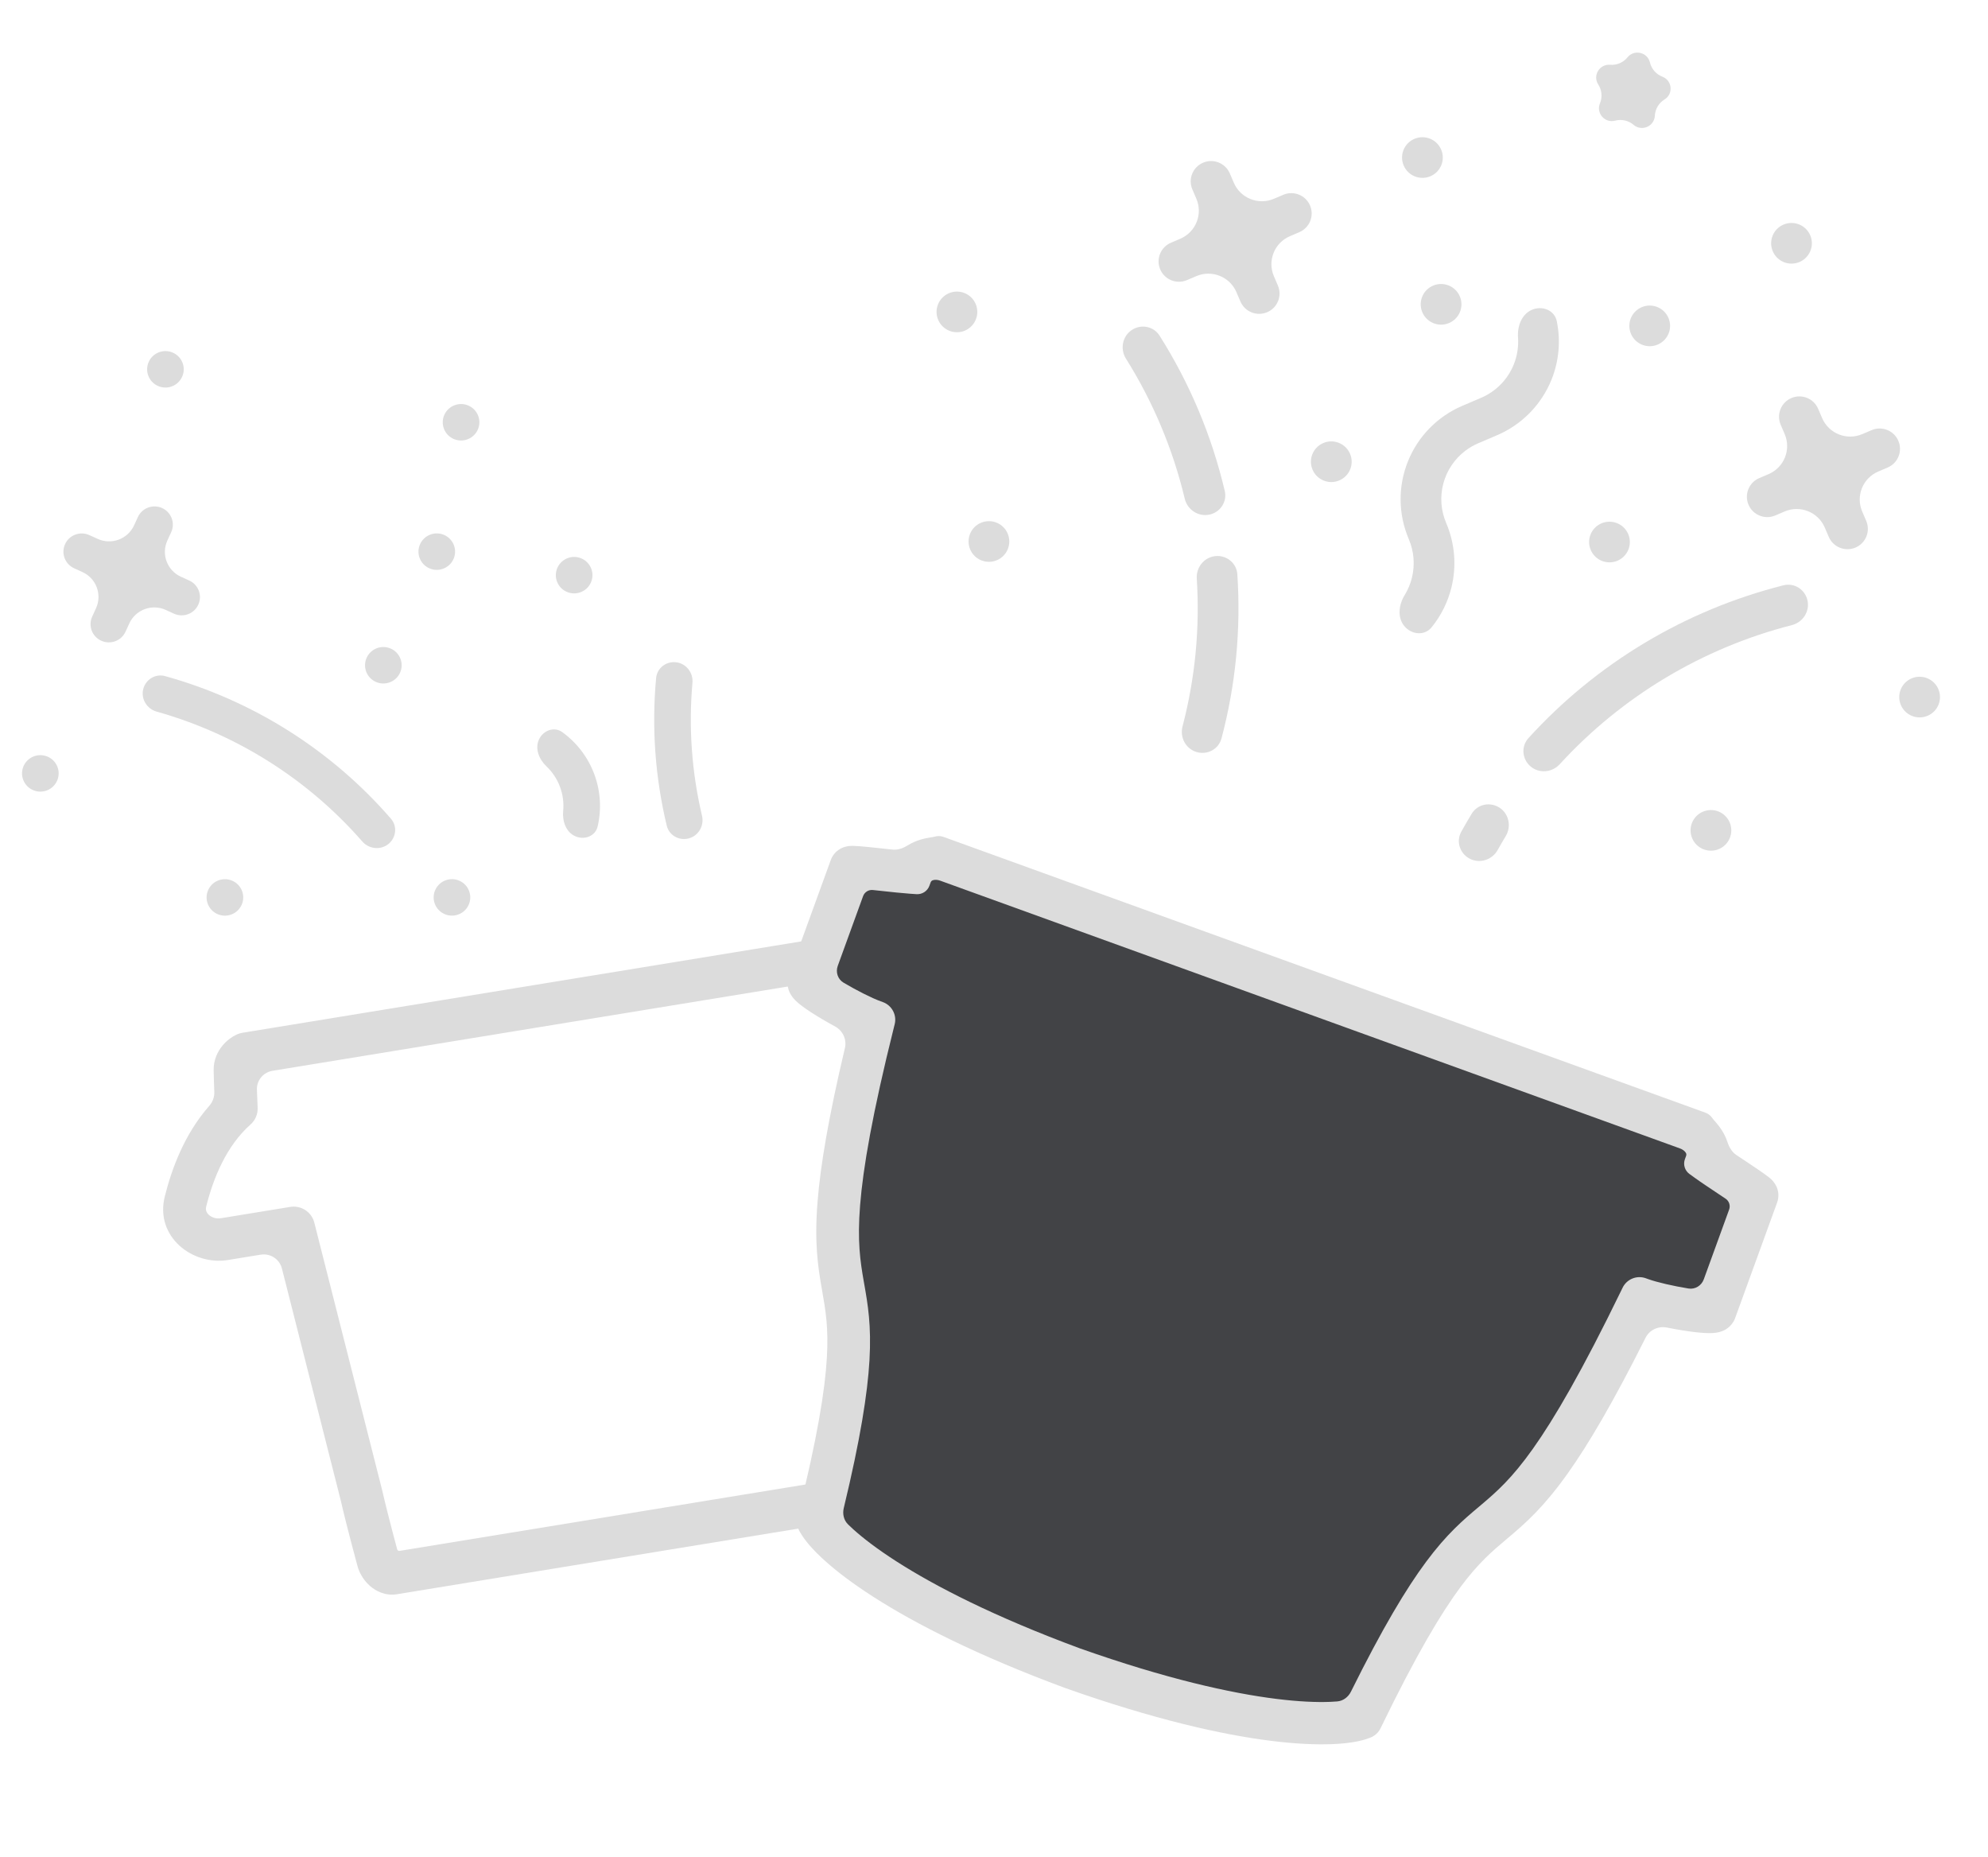 <svg width="212" height="198" viewBox="0 0 212 198" fill="none" xmlns="http://www.w3.org/2000/svg">
<path fill-rule="evenodd" clip-rule="evenodd" d="M25.242 110.309C25.431 110.221 25.631 110.16 25.836 110.126L93.111 99.126C93.316 99.093 93.525 99.088 93.732 99.11C94.256 99.168 94.921 99.362 95.549 99.751C96.207 100.16 96.926 100.854 97.272 101.927C97.436 102.439 97.699 103.316 97.948 104.16C98.104 104.689 98.472 105.125 98.949 105.401C102.408 107.405 104.874 110.495 106.499 113.032C108.897 116.778 106.03 120.991 102.274 121.605L98.779 122.177C97.754 122.344 97.029 123.267 97.107 124.302L99.034 149.7C99.183 151.203 99.319 153.039 99.417 154.489C99.466 155.221 99.506 155.861 99.534 156.317C99.548 156.546 99.559 156.729 99.566 156.855L99.577 157.048L99.577 157.05C99.58 157.098 99.581 157.146 99.581 157.193C99.576 157.916 99.378 158.707 98.973 159.395C98.569 160.081 97.787 160.923 96.529 161.129L42.344 169.988C41.085 170.194 40.076 169.645 39.474 169.123C38.871 168.6 38.432 167.913 38.197 167.23C38.181 167.185 38.167 167.14 38.155 167.094L38.103 166.904C38.07 166.782 38.022 166.606 37.962 166.385C37.843 165.943 37.678 165.324 37.491 164.614C37.122 163.208 36.666 161.424 36.328 159.952L30.066 135.263C29.811 134.258 28.829 133.614 27.805 133.781L24.309 134.353C20.554 134.967 16.494 131.886 17.574 127.572C18.306 124.649 19.66 120.935 22.301 117.934C22.665 117.52 22.875 116.989 22.854 116.439C22.821 115.559 22.791 114.643 22.784 114.105C22.77 112.978 23.231 112.092 23.724 111.495C24.195 110.925 24.764 110.53 25.242 110.309ZM42.357 165.207C42.386 165.317 42.494 165.386 42.606 165.368L94.808 156.833C94.92 156.814 95 156.714 94.993 156.601C94.966 156.151 94.926 155.522 94.878 154.801C94.78 153.354 94.647 151.562 94.504 150.128C94.503 150.111 94.501 150.093 94.5 150.076L92.275 120.755C92.187 119.586 93.013 118.542 94.179 118.351L101.545 117.147C102.096 117.057 102.49 116.731 102.678 116.381C102.851 116.056 102.843 115.751 102.659 115.464C100.957 112.806 98.547 110.016 95.391 108.675C94.763 108.408 94.29 107.875 94.102 107.223C93.973 106.775 93.771 106.081 93.565 105.381C93.282 104.423 92.33 103.832 91.344 103.993L29.061 114.177C28.075 114.338 27.36 115.201 27.398 116.199C27.425 116.929 27.455 117.651 27.475 118.117C27.505 118.795 27.226 119.451 26.716 119.903C24.151 122.18 22.755 125.593 21.988 128.653C21.906 128.984 21.995 129.277 22.263 129.529C22.552 129.801 23.029 129.985 23.58 129.894L30.947 128.69C32.112 128.5 33.228 129.226 33.517 130.363L40.746 158.864C40.751 158.882 40.755 158.899 40.759 158.916C41.08 160.321 41.525 162.062 41.893 163.464C42.077 164.163 42.24 164.772 42.357 165.207Z" fill="#DCDCDC"/>
<path d="M179.815 120.772L99.6 91.701C99.336 91.782 97.258 91.81 96.712 93.316C94.922 93.2 90.345 92.606 90.288 92.763L85.794 105.147C85.707 105.648 90.339 108.392 92.631 109.223C83.162 146.968 95.164 128.783 86.63 162.786C87.929 165.17 95.123 171.568 113.526 178.386C132.023 184.941 141.649 184.639 144.175 183.641C159.435 152.076 156.983 173.722 173.926 138.685C176.217 139.516 181.533 140.377 181.787 139.937L186.281 127.552C186.338 127.395 182.444 124.92 180.996 123.862C181.542 122.356 179.966 121.004 179.815 120.772Z" fill="#424346"/>
<path fill-rule="evenodd" clip-rule="evenodd" d="M99.674 89.211C99.981 89.118 100.311 89.126 100.613 89.236L181.87 118.644C182.172 118.754 182.43 118.958 182.606 119.226C182.651 119.293 182.701 119.357 182.755 119.417C182.794 119.459 182.837 119.507 182.882 119.557C183.085 119.787 183.37 120.129 183.637 120.553C183.831 120.863 184.049 121.271 184.207 121.753C184.389 122.307 184.684 122.835 185.169 123.158C185.378 123.298 185.594 123.441 185.81 123.585C186.053 123.747 186.298 123.91 186.54 124.071C187.116 124.456 187.671 124.83 188.083 125.122C188.283 125.263 188.487 125.412 188.652 125.545C188.724 125.604 188.852 125.71 188.978 125.841C189.032 125.898 189.168 126.042 189.298 126.249C189.362 126.353 189.477 126.553 189.557 126.829C189.634 127.095 189.732 127.62 189.512 128.225L185.025 140.572C184.985 140.682 184.935 140.789 184.876 140.891L184.866 140.909C184.416 141.685 183.688 141.929 183.507 141.988C183.225 142.079 182.965 142.112 182.8 142.128C182.455 142.16 182.082 142.151 181.753 142.132C181.07 142.092 180.22 141.985 179.353 141.844C178.847 141.762 178.308 141.664 177.765 141.555C176.845 141.369 175.9 141.805 175.48 142.645C172.011 149.566 169.379 154.013 167.197 157.086C164.658 160.663 162.745 162.354 160.948 163.873C160.859 163.948 160.771 164.022 160.684 164.096C159.098 165.434 157.662 166.646 155.748 169.222C153.685 172 151.047 176.399 147.262 184.198L147.22 184.284C147 184.738 146.616 185.092 146.146 185.275L146.052 185.311C145.075 185.691 143.703 185.909 142.044 185.974C140.34 186.041 138.182 185.952 135.552 185.623C130.291 184.966 123.053 183.339 113.621 180L113.605 179.995L113.59 179.989C104.206 176.518 97.606 173.136 93.145 170.275C90.915 168.845 89.202 167.533 87.937 166.392C86.705 165.28 85.792 164.235 85.286 163.318L85.238 163.232C84.994 162.789 84.926 162.27 85.049 161.78L85.072 161.688C87.176 153.28 87.977 148.216 88.177 144.765C88.364 141.563 88.039 139.715 87.681 137.674C87.662 137.561 87.642 137.448 87.622 137.334C87.219 135.018 86.836 132.496 87.185 128.126C87.484 124.372 88.32 119.277 90.102 111.749C90.319 110.834 89.873 109.892 89.045 109.444C88.56 109.182 88.086 108.913 87.646 108.653C86.891 108.207 86.169 107.746 85.619 107.339C85.355 107.144 85.062 106.912 84.818 106.666C84.701 106.548 84.523 106.357 84.365 106.106C84.264 105.944 83.861 105.29 84.014 104.407L84.018 104.386C84.038 104.27 84.069 104.156 84.109 104.046L88.595 91.699C88.815 91.094 89.227 90.754 89.457 90.599C89.695 90.439 89.912 90.359 90.027 90.321C90.259 90.244 90.456 90.221 90.534 90.212C90.715 90.192 90.881 90.193 90.975 90.194C91.187 90.197 91.439 90.213 91.683 90.232C92.186 90.272 92.853 90.34 93.542 90.413C93.831 90.444 94.124 90.476 94.414 90.507C94.674 90.535 94.933 90.563 95.184 90.59C95.762 90.652 96.326 90.436 96.82 90.128C97.252 89.858 97.682 89.683 98.031 89.57C98.508 89.415 98.947 89.335 99.25 89.289C99.316 89.279 99.38 89.27 99.437 89.262C99.517 89.251 99.597 89.234 99.674 89.211ZM99.668 89.23C99.668 89.231 99.661 89.232 99.643 89.234C99.658 89.232 99.667 89.23 99.668 89.23ZM182.599 119.245C182.599 119.245 182.605 119.252 182.615 119.264C182.603 119.25 182.598 119.245 182.599 119.245ZM100.268 93.905C100.012 93.812 99.731 93.774 99.472 93.858C99.359 93.895 99.278 93.987 99.237 94.099L99.113 94.442C98.904 95.017 98.34 95.384 97.729 95.343L97.056 95.297C96.282 95.245 95.04 95.111 93.886 94.986C93.611 94.956 93.341 94.927 93.083 94.9C92.627 94.851 92.197 95.121 92.04 95.552L89.338 102.99C89.093 103.663 89.343 104.417 89.959 104.782C91.358 105.609 92.958 106.421 93.913 106.766L94.148 106.852C95.113 107.201 95.657 108.223 95.408 109.217L95.352 109.44C93.014 118.786 92.035 124.567 91.721 128.508C91.412 132.377 91.74 134.497 92.105 136.591C92.125 136.706 92.146 136.822 92.166 136.938C92.539 139.062 92.936 141.327 92.72 145.051C92.513 148.596 91.757 153.424 89.979 160.802C89.828 161.427 89.978 162.094 90.437 162.545C90.6 162.705 90.784 162.878 90.988 163.063C92.031 164.004 93.536 165.167 95.6 166.491C99.724 169.136 106.009 172.377 115.143 175.757C124.325 179.006 131.231 180.539 136.095 181.147C138.529 181.451 140.431 181.521 141.837 181.466C142.115 181.455 142.368 181.439 142.598 181.42C143.238 181.368 143.779 180.953 144.064 180.379C147.439 173.576 149.96 169.386 152.079 166.533C154.305 163.536 156.064 162.052 157.715 160.66C157.805 160.584 157.895 160.508 157.985 160.432C159.61 159.059 161.224 157.641 163.472 154.474C165.762 151.248 168.723 146.185 172.932 137.516L173.034 137.306C173.481 136.386 174.551 135.951 175.513 136.299L175.752 136.385C176.706 136.731 178.456 137.131 180.061 137.391C180.77 137.506 181.447 137.086 181.692 136.411L184.394 128.974C184.551 128.544 184.394 128.063 184.014 127.81C183.799 127.666 183.573 127.515 183.342 127.362C182.377 126.72 181.337 126.028 180.71 125.573L180.162 125.177C179.667 124.818 179.47 124.174 179.679 123.6L179.805 123.254C179.845 123.144 179.841 123.022 179.779 122.923C179.634 122.692 179.395 122.543 179.14 122.45L100.268 93.905ZM179.886 123.14C179.884 123.139 179.888 123.141 179.886 123.14V123.14ZM99.249 93.957C99.247 93.956 99.251 93.958 99.249 93.957V93.957Z" fill="#DCDCDC"/>
<path d="M127.618 80.192C128.757 80.523 129.955 79.882 130.259 78.739C131.775 73.032 132.345 67.116 131.948 61.225C131.867 60.031 130.792 59.17 129.6 59.297C128.407 59.424 127.548 60.492 127.624 61.688C127.964 66.992 127.451 72.317 126.104 77.459C125.797 78.63 126.453 79.854 127.618 80.192ZM156.781 91.586C157.85 92.105 159.135 91.668 159.713 90.632C159.99 90.135 160.276 89.642 160.57 89.155C161.186 88.134 160.921 86.798 159.929 86.134C158.928 85.465 157.569 85.733 156.945 86.761C156.56 87.395 156.187 88.037 155.828 88.687C155.244 89.743 155.694 91.057 156.781 91.586Z" fill="#DCDCDC"/>
<path d="M128.936 54.88C130.111 54.651 130.882 53.515 130.609 52.352C129.229 46.483 126.878 40.885 123.654 35.786C123.014 34.776 121.66 34.528 120.672 35.203C119.682 35.881 119.435 37.229 120.073 38.245C122.961 42.848 125.078 47.89 126.34 53.172C126.619 54.339 127.757 55.109 128.936 54.88Z" fill="#DCDCDC"/>
<path d="M162.992 78.706C162.185 79.593 162.311 80.965 163.232 81.733C164.152 82.499 165.517 82.374 166.325 81.492C172.957 74.249 181.564 69.091 191.089 66.652C192.251 66.355 193.002 65.21 192.754 64.039C192.506 62.868 191.352 62.115 190.189 62.409C179.713 65.052 170.251 70.721 162.992 78.706Z" fill="#DCDCDC"/>
<path d="M127.58 21.189C128.288 22.84 127.521 24.75 125.866 25.456L124.868 25.882C123.765 26.353 123.253 27.627 123.725 28.727C124.197 29.828 125.474 30.339 126.577 29.868L127.576 29.442C129.23 28.736 131.145 29.502 131.853 31.153L132.28 32.15C132.752 33.25 134.029 33.761 135.132 33.29C136.235 32.82 136.746 31.546 136.274 30.446L135.847 29.449C135.139 27.798 135.906 25.888 137.561 25.182L138.559 24.756C139.662 24.285 140.174 23.012 139.702 21.911C139.23 20.81 137.953 20.3 136.85 20.77L135.851 21.196C134.197 21.902 132.282 21.136 131.574 19.485L131.147 18.489C130.675 17.388 129.398 16.877 128.295 17.348C127.192 17.818 126.68 19.092 127.152 20.193L127.58 21.189Z" fill="#DCDCDC"/>
<path d="M191.033 42.443C189.93 42.914 189.419 44.187 189.891 45.288L190.318 46.284C191.026 47.935 190.259 49.846 188.604 50.552L187.606 50.978C186.503 51.448 185.991 52.722 186.463 53.822C186.935 54.923 188.212 55.434 189.315 54.963L190.314 54.537C191.968 53.831 193.883 54.598 194.591 56.248L195.019 57.245C195.491 58.346 196.767 58.856 197.87 58.386C198.973 57.915 199.485 56.642 199.013 55.541L198.585 54.544C197.877 52.894 198.644 50.983 200.299 50.277L201.297 49.851C202.4 49.381 202.912 48.107 202.44 47.006C201.968 45.906 200.691 45.395 199.588 45.865L198.59 46.291C196.935 46.997 195.02 46.231 194.312 44.58L193.885 43.584C193.413 42.483 192.136 41.972 191.033 42.443Z" fill="#DCDCDC"/>
<path d="M177.498 10.609C177.198 10.794 176.948 11.049 176.769 11.352C176.591 11.655 176.489 11.997 176.472 12.348C176.41 13.481 175.073 14.051 174.209 13.314C173.942 13.085 173.622 12.925 173.279 12.847C172.935 12.769 172.578 12.775 172.238 12.865C171.14 13.156 170.184 12.065 170.619 11.019C170.755 10.695 170.809 10.342 170.777 9.992C170.746 9.642 170.629 9.305 170.438 9.01C169.821 8.06 170.565 6.817 171.696 6.908C172.047 6.936 172.4 6.879 172.724 6.741C173.048 6.602 173.333 6.388 173.555 6.115C174.27 5.237 175.685 5.558 175.948 6.659C176.03 7.002 176.194 7.319 176.426 7.584C176.658 7.849 176.951 8.053 177.28 8.18C178.336 8.586 178.465 10.025 177.498 10.609Z" fill="#DCDCDC"/>
<path d="M150.236 57.494C150.787 58.789 150.904 60.228 150.57 61.595C150.408 62.257 150.144 62.884 149.792 63.458C149.167 64.475 148.993 65.827 149.751 66.75C150.514 67.679 151.908 67.823 152.665 66.891C153.673 65.649 154.4 64.194 154.784 62.625C155.342 60.347 155.148 57.949 154.23 55.79C153.651 54.45 153.541 52.954 153.919 51.545C154.298 50.136 155.141 48.895 156.314 48.024C156.73 47.716 157.181 47.458 157.657 47.255L159.654 46.403C162.3 45.271 164.387 43.137 165.458 40.47C166.257 38.48 166.441 36.315 166.014 34.245C165.772 33.073 164.471 32.561 163.368 33.032C162.265 33.502 161.796 34.785 161.881 35.979C161.95 36.951 161.801 37.937 161.43 38.859C160.787 40.46 159.534 41.74 157.945 42.417L155.948 43.27C153.299 44.399 151.21 46.533 150.139 49.2C149.068 51.868 149.102 54.851 150.236 57.494Z" fill="#DCDCDC"/>
<path d="M141.099 80.251C142.201 79.781 142.671 78.498 142.585 77.304C142.516 76.332 142.666 75.346 143.036 74.424C143.407 73.501 143.98 72.686 144.703 72.03C145.591 71.226 146.139 69.974 145.668 68.874C145.195 67.773 143.9 67.246 142.914 67.927C141.173 69.129 139.808 70.823 139.008 72.812C138.209 74.802 138.025 76.968 138.452 79.037C138.695 80.21 139.995 80.722 141.099 80.251Z"/>
<path d="M193.043 25.09C192.571 23.989 191.294 23.479 190.191 23.949C189.088 24.42 188.577 25.693 189.049 26.794C189.521 27.895 190.798 28.405 191.9 27.935C193.003 27.464 193.515 26.191 193.043 25.09Z" fill="#DCDCDC"/>
<path d="M184.451 87.689C183.979 86.588 182.703 86.077 181.6 86.548C180.497 87.018 179.985 88.292 180.457 89.393C180.929 90.493 182.206 91.004 183.309 90.533C184.412 90.063 184.923 88.789 184.451 87.689Z" fill="#DCDCDC"/>
<path d="M107.456 56.886C106.984 55.786 105.707 55.275 104.604 55.746C103.501 56.216 102.99 57.49 103.462 58.591C103.934 59.691 105.211 60.202 106.313 59.731C107.416 59.261 107.928 57.987 107.456 56.886Z" fill="#DCDCDC"/>
<path d="M152.887 30.431C151.769 30.866 151.217 32.122 151.653 33.237C152.089 34.353 153.349 34.904 154.466 34.469C155.584 34.035 156.136 32.778 155.7 31.663C155.264 30.548 154.004 29.996 152.887 30.431Z" fill="#DCDCDC"/>
<path d="M153.684 15.947C153.212 14.846 151.935 14.335 150.832 14.806C149.729 15.276 149.218 16.55 149.69 17.651C150.162 18.751 151.439 19.262 152.542 18.791C153.645 18.321 154.156 17.047 153.684 15.947Z" fill="#DCDCDC"/>
<path d="M173.632 56.944C173.16 55.843 171.883 55.332 170.78 55.803C169.677 56.273 169.166 57.547 169.638 58.648C170.11 59.748 171.387 60.259 172.489 59.789C173.592 59.318 174.104 58.044 173.632 56.944Z" fill="#DCDCDC"/>
<path d="M177.922 33.896C177.45 32.796 176.173 32.285 175.071 32.755C173.968 33.226 173.456 34.5 173.928 35.6C174.4 36.701 175.677 37.212 176.78 36.741C177.883 36.27 178.394 34.997 177.922 33.896Z" fill="#DCDCDC"/>
<path d="M206.704 73.476C206.232 72.376 204.956 71.865 203.853 72.335C202.75 72.806 202.238 74.08 202.71 75.18C203.182 76.281 204.459 76.792 205.562 76.321C206.665 75.851 207.176 74.577 206.704 73.476Z" fill="#DCDCDC"/>
<path d="M143.966 48.381C143.494 47.281 142.218 46.77 141.115 47.24C140.012 47.711 139.5 48.984 139.972 50.085C140.444 51.186 141.721 51.697 142.824 51.226C143.927 50.755 144.438 49.482 143.966 48.381Z" fill="#DCDCDC"/>
<path d="M104.044 32.407C103.572 31.306 102.295 30.796 101.192 31.266C100.089 31.737 99.578 33.011 100.05 34.111C100.522 35.212 101.798 35.722 102.901 35.252C104.004 34.781 104.516 33.508 104.044 32.407Z" fill="#DCDCDC"/>
<path d="M73.441 89.398C72.411 89.669 71.349 89.069 71.101 88.037C69.864 82.888 69.481 77.571 69.968 72.297C70.067 71.229 71.051 70.48 72.12 70.62C73.189 70.76 73.938 71.737 73.843 72.806C73.421 77.555 73.765 82.34 74.862 86.98C75.112 88.036 74.495 89.12 73.441 89.398Z" fill="#DCDCDC"/>
<path d="M41.689 87.296C42.395 88.109 42.252 89.336 41.407 90.005C40.563 90.672 39.34 90.531 38.633 89.722C32.833 83.083 25.213 78.272 16.707 75.878C15.67 75.586 15.02 74.543 15.269 73.499C15.518 72.455 16.571 71.805 17.61 72.093C26.965 74.691 35.342 79.98 41.689 87.296Z" fill="#DCDCDC"/>
<path d="M17.291 54.174C18.271 54.62 18.703 55.773 18.254 56.75L17.849 57.634C17.176 59.098 17.823 60.828 19.294 61.497L20.182 61.901C21.163 62.346 21.594 63.499 21.146 64.476C20.698 65.453 19.539 65.883 18.559 65.437L17.671 65.033C16.2 64.364 14.462 65.01 13.79 66.474L13.384 67.359C12.935 68.335 11.777 68.765 10.796 68.319C9.816 67.874 9.384 66.72 9.832 65.744L10.238 64.86C10.911 63.395 10.263 61.665 8.792 60.997L7.905 60.593C6.924 60.147 6.492 58.994 6.941 58.017C7.389 57.041 8.547 56.611 9.528 57.057L10.416 57.46C11.887 58.129 13.625 57.484 14.297 56.019L14.703 55.135C15.151 54.158 16.31 53.728 17.291 54.174Z" fill="#DCDCDC"/>
<path d="M61.327 89.158C60.347 88.712 59.953 87.551 60.056 86.483C60.14 85.612 60.027 84.726 59.714 83.891C59.402 83.056 58.904 82.312 58.269 81.708C57.489 80.968 57.024 79.833 57.472 78.857C57.92 77.881 59.096 77.437 59.967 78.069C61.505 79.184 62.695 80.732 63.369 82.534C64.043 84.335 64.161 86.281 63.732 88.127C63.488 89.173 62.308 89.604 61.327 89.158Z" fill="#DCDCDC"/>
<path d="M15.866 38.572C16.314 37.595 17.473 37.165 18.453 37.611C19.434 38.057 19.866 39.21 19.417 40.186C18.969 41.163 17.811 41.593 16.83 41.147C15.849 40.701 15.418 39.548 15.866 38.572Z" fill="#DCDCDC"/>
<path d="M22.209 94.883C22.658 93.907 23.816 93.477 24.797 93.923C25.777 94.368 26.209 95.522 25.761 96.498C25.312 97.475 24.154 97.905 23.173 97.459C22.192 97.013 21.761 95.86 22.209 94.883Z" fill="#DCDCDC"/>
<path d="M39.104 70.128C39.553 69.152 40.711 68.721 41.692 69.167C42.672 69.613 43.104 70.766 42.656 71.743C42.207 72.719 41.049 73.15 40.068 72.704C39.087 72.258 38.656 71.105 39.104 70.128Z" fill="#DCDCDC"/>
<path d="M44.802 58.013C45.251 57.036 46.409 56.606 47.39 57.052C48.37 57.498 48.802 58.651 48.353 59.627C47.905 60.604 46.747 61.034 45.766 60.588C44.785 60.142 44.354 58.989 44.802 58.013Z" fill="#DCDCDC"/>
<path d="M2.527 81.657C2.975 80.681 4.133 80.251 5.114 80.697C6.095 81.142 6.526 82.296 6.078 83.272C5.63 84.249 4.471 84.679 3.49 84.233C2.51 83.787 2.078 82.634 2.527 81.657Z" fill="#DCDCDC"/>
<path d="M59.451 60.521C59.9 59.544 61.058 59.114 62.039 59.56C63.019 60.006 63.451 61.159 63.003 62.136C62.554 63.112 61.396 63.542 60.415 63.096C59.434 62.651 59.003 61.497 59.451 60.521Z" fill="#DCDCDC"/>
<path d="M47.391 44.218C47.84 43.242 48.998 42.812 49.979 43.257C50.959 43.703 51.391 44.856 50.943 45.833C50.494 46.809 49.336 47.239 48.355 46.794C47.374 46.348 46.943 45.195 47.391 44.218Z" fill="#DCDCDC"/>
<path d="M46.421 94.88C46.869 93.904 48.027 93.474 49.008 93.92C49.989 94.365 50.42 95.519 49.972 96.495C49.524 97.472 48.365 97.902 47.385 97.456C46.404 97.01 45.972 95.857 46.421 94.88Z" fill="#DCDCDC"/>
</svg>
